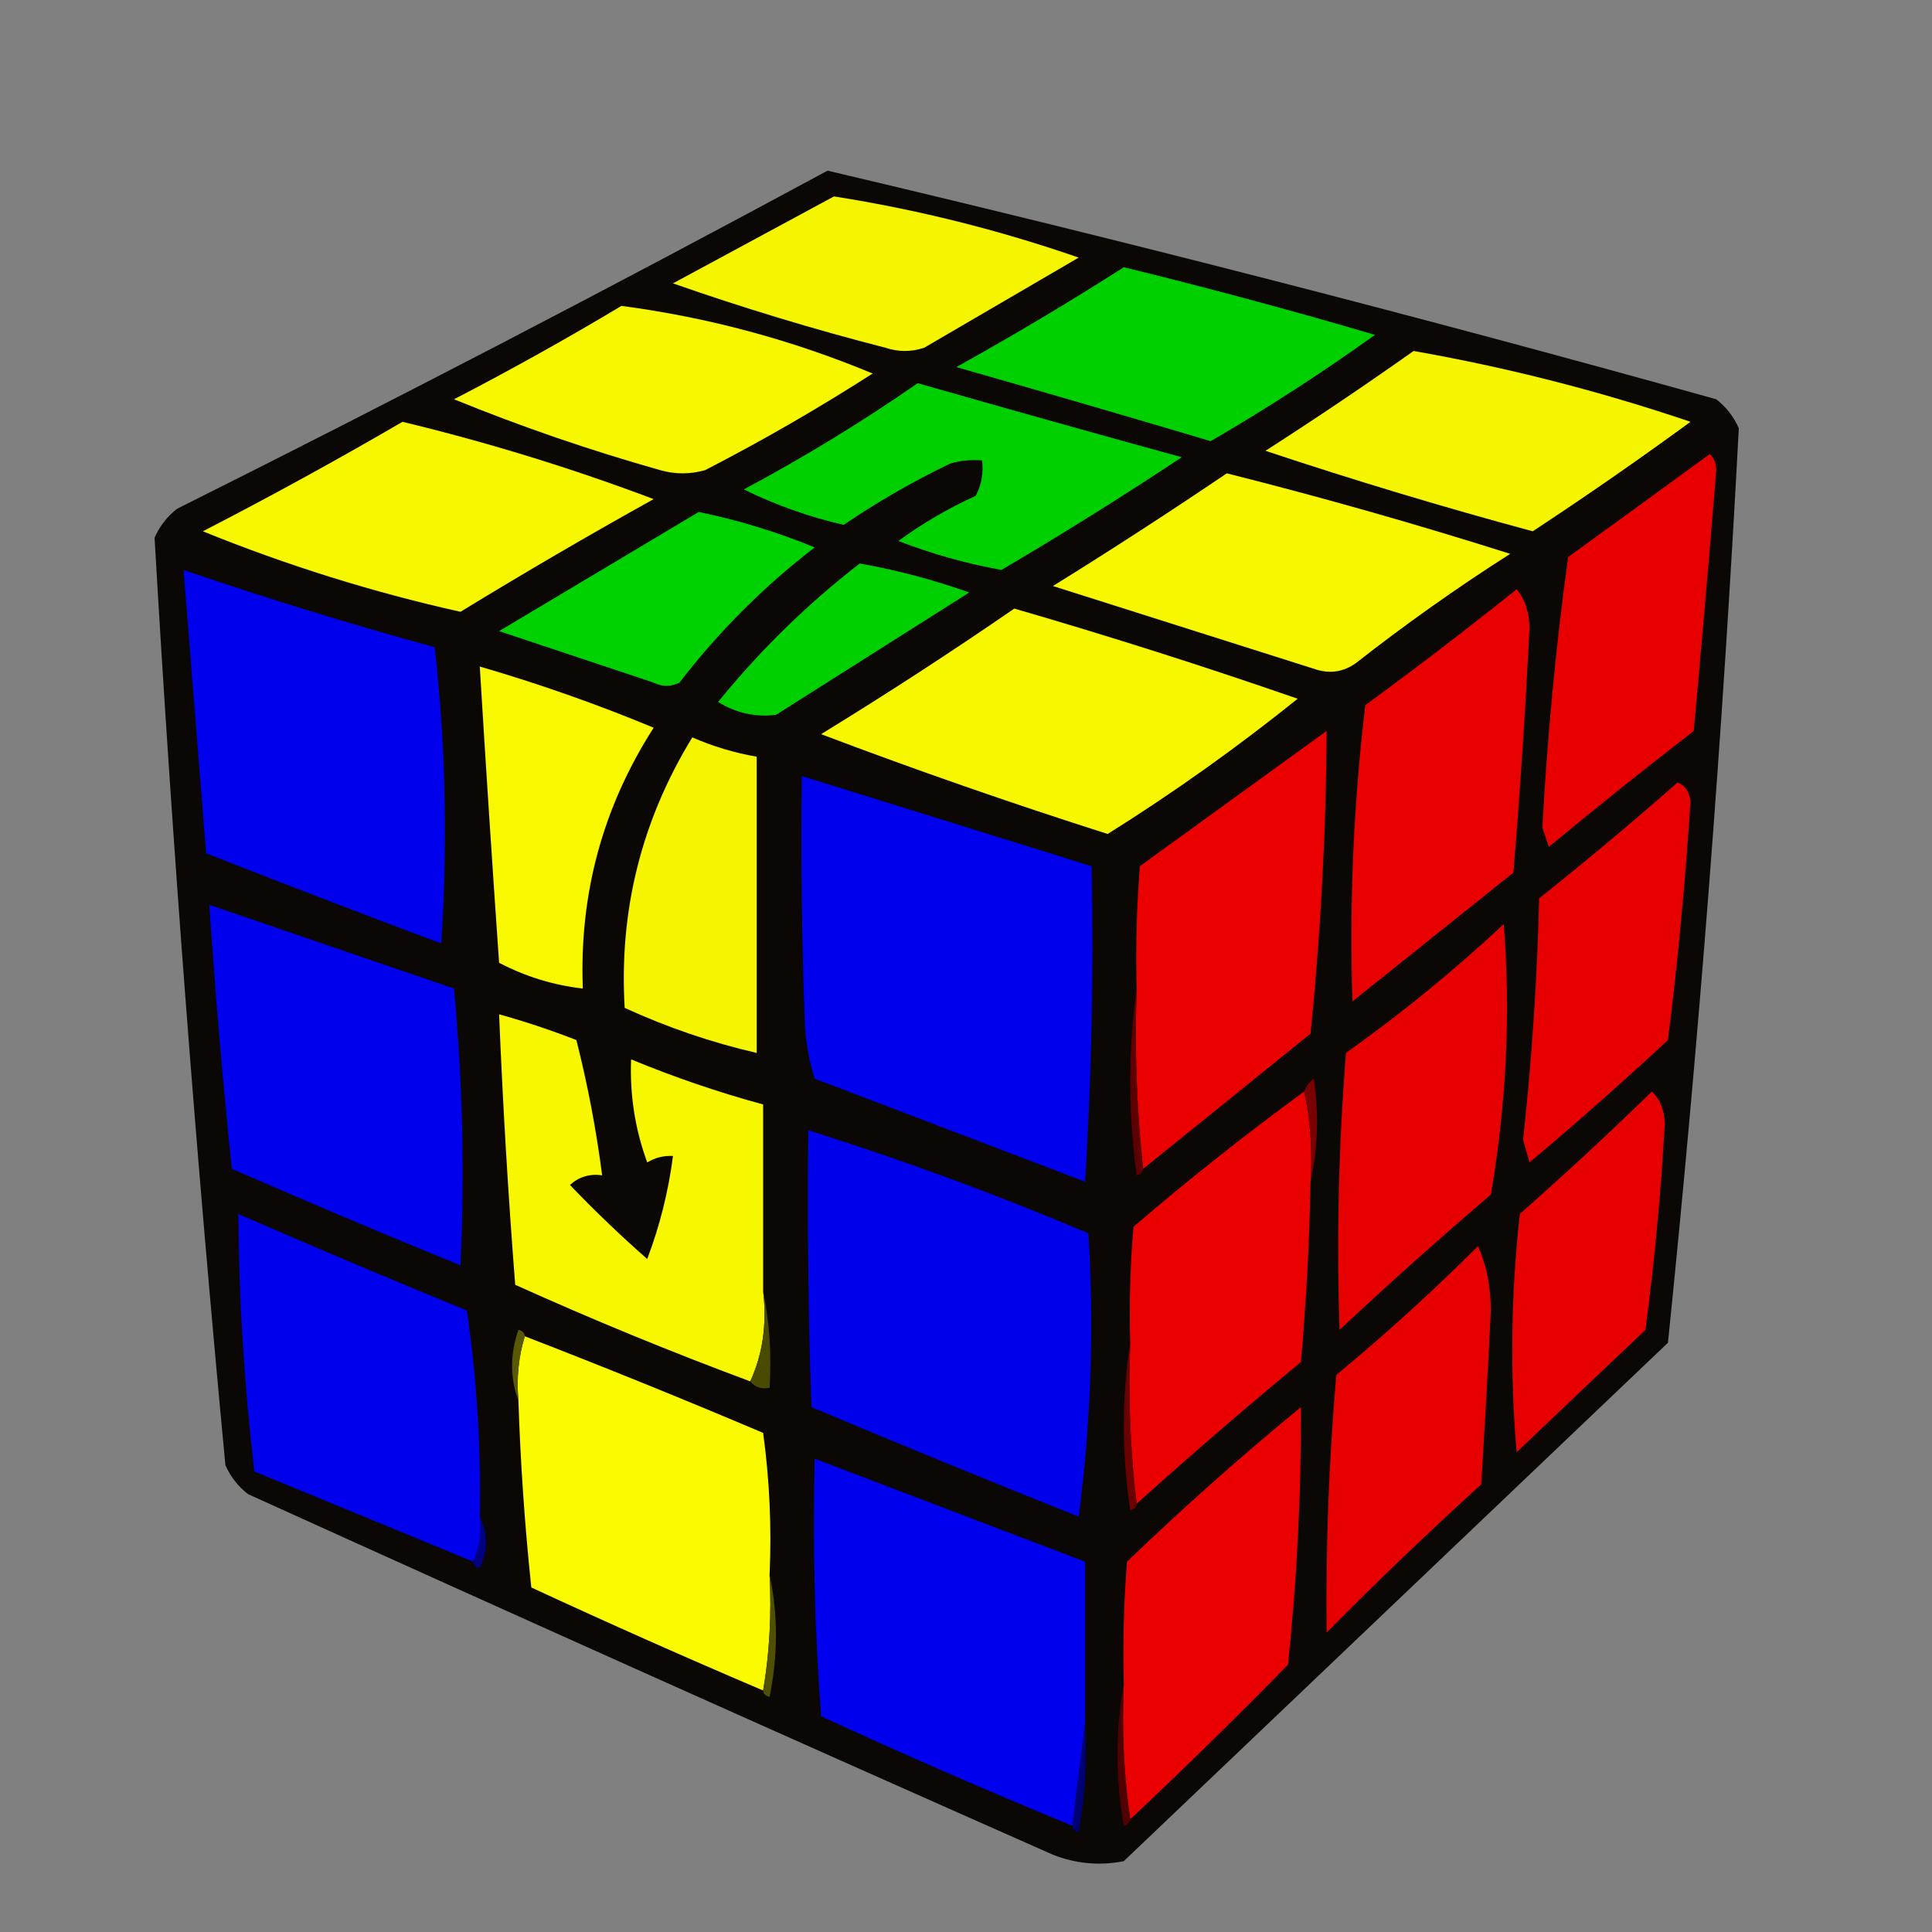 <?xml version="1.0" encoding="UTF-8"?>
<!DOCTYPE svg PUBLIC "-//W3C//DTD SVG 1.1//EN" "http://www.w3.org/Graphics/SVG/1.1/DTD/svg11.dtd">
<svg xmlns="http://www.w3.org/2000/svg" version="1.1" width="300px" height="300px" style="shape-rendering:geometricPrecision; text-rendering:geometricPrecision; image-rendering:optimizeQuality; fill-rule:evenodd; clip-rule:evenodd" xmlns:xlink="http://www.w3.org/1999/xlink">
<rect width="100%" height="100%" fill="#808080" stroke="none"/>
<g><path style="opacity:0.97" fill="#080402" d="M 128.5,26.5 C 174.702,37.384 220.702,49.217 266.5,62C 268.049,63.214 269.215,64.714 270,66.5C 267.505,113.93 263.839,161.263 259,208.5C 230.833,235.333 202.667,262.167 174.5,289C 170.739,289.738 167.072,289.405 163.5,288C 121.75,269.527 80.083,250.861 38.5,232C 36.951,230.786 35.785,229.286 35,227.5C 30.448,179.543 26.781,131.543 24,83.5C 24.785,81.714 25.951,80.214 27.5,79C 61.542,61.981 95.209,44.481 128.5,26.5 Z"/></g>
<g><path style="opacity:1" fill="#f5f500" d="M 129.5,30.5 C 142.449,32.538 155.115,35.705 167.5,40C 159.5,44.667 151.5,49.333 143.5,54C 141.5,54.667 139.5,54.667 137.5,54C 126.305,51.121 115.305,47.787 104.5,44C 112.927,39.457 121.26,34.957 129.5,30.5 Z"/></g>
<g><path style="opacity:1" fill="#00d000" d="M 174.5,41.5 C 187.585,44.695 200.585,48.195 213.5,52C 205.259,57.909 196.759,63.409 188,68.5C 174.856,64.589 161.689,60.756 148.5,57C 157.395,52.059 166.062,46.892 174.5,41.5 Z"/></g>
<g><path style="opacity:1" fill="#f7f700" d="M 96.5,47.5 C 109.977,49.285 122.977,52.785 135.5,58C 127.092,63.4 118.425,68.4 109.5,73C 107.167,73.667 104.833,73.667 102.5,73C 91.576,69.915 80.909,66.248 70.5,62C 79.39,57.392 88.057,52.559 96.5,47.5 Z"/></g>
<g><path style="opacity:1" fill="#f5f500" d="M 219.5,54.5 C 234.098,57.066 248.431,60.733 262.5,65.5C 254.461,71.376 246.294,77.043 238,82.5C 223.992,78.718 210.159,74.551 196.5,70C 204.344,64.97 212.011,59.804 219.5,54.5 Z"/></g>
<g><path style="opacity:1" fill="#00cf00" d="M 142.5,59.5 C 156.098,63.39 169.765,67.224 183.5,71C 174.297,77.099 164.963,82.932 155.5,88.5C 150.026,87.509 144.693,86.009 139.5,84C 143.241,81.268 147.241,78.934 151.5,77C 152.406,75.3 152.739,73.467 152.5,71.5C 150.801,71.34 149.134,71.507 147.5,72C 141.732,74.783 136.232,77.95 131,81.5C 125.617,80.261 120.45,78.428 115.5,76C 124.897,70.977 133.897,65.477 142.5,59.5 Z"/></g>
<g><path style="opacity:1" fill="#f7f700" d="M 62.5,65.5 C 75.739,68.691 88.739,72.691 101.5,77.5C 91.37,83.134 81.37,88.967 71.5,95C 57.894,91.966 44.56,87.799 31.5,82.5C 42.056,77.059 52.389,71.392 62.5,65.5 Z"/></g>
<g><path style="opacity:1" fill="#e80000" d="M 265.5,70.5 C 266.139,71.097 266.472,71.93 266.5,73C 265.408,86.5 264.241,100 263,113.5C 255.409,119.38 247.909,125.38 240.5,131.5C 240.167,130.5 239.833,129.5 239.5,128.5C 240.254,114.419 241.588,100.419 243.5,86.5C 250.901,81.145 258.234,75.812 265.5,70.5 Z"/></g>
<g><path style="opacity:1" fill="#f7f700" d="M 190.5,73.5 C 205.298,77.226 219.965,81.392 234.5,86C 226.222,91.278 218.222,96.945 210.5,103C 208.635,104.301 206.635,104.635 204.5,104C 190.85,99.668 177.183,95.335 163.5,91C 172.675,85.304 181.675,79.47 190.5,73.5 Z"/></g>
<g><path style="opacity:1" fill="#00d100" d="M 108.5,79.5 C 114.646,80.765 120.646,82.599 126.5,85C 118.623,91.054 111.623,98.054 105.5,106C 104.167,106.667 102.833,106.667 101.5,106C 93.489,103.33 85.489,100.663 77.5,98C 87.897,91.807 98.23,85.641 108.5,79.5 Z"/></g>
<g><path style="opacity:1" fill="#00d000" d="M 133.5,87.5 C 139.278,88.528 144.944,90.028 150.5,92C 140.5,98.333 130.5,104.667 120.5,111C 117.315,111.388 114.315,110.721 111.5,109C 118.066,100.933 125.399,93.766 133.5,87.5 Z"/></g>
<g><path style="opacity:1" fill="#0000ed" d="M 28.5,88.5 C 41.386,92.907 54.386,96.907 67.5,100.5C 69.221,115.799 69.554,131.133 68.5,146.5C 56.277,141.927 44.111,137.26 32,132.5C 30.832,117.822 29.666,103.156 28.5,88.5 Z"/></g>
<g><path style="opacity:1" fill="#e90000" d="M 235.5,91.5 C 236.794,93.048 237.461,95.048 237.5,97.5C 236.878,110.182 236.045,122.849 235,135.5C 226.667,142.167 218.333,148.833 210,155.5C 209.514,140.125 210.18,124.791 212,109.5C 220.018,103.636 227.852,97.636 235.5,91.5 Z"/></g>
<g><path style="opacity:1" fill="#f7f700" d="M 157.5,94.5 C 172.297,98.792 186.964,103.458 201.5,108.5C 192.097,116.065 182.263,123.065 172,129.5C 156.983,124.717 142.15,119.551 127.5,114C 137.735,107.725 147.735,101.225 157.5,94.5 Z"/></g>
<g><path style="opacity:1" fill="#f8f800" d="M 74.5,103.5 C 83.687,106.173 92.687,109.34 101.5,113C 93.602,125.308 89.936,138.808 90.5,153.5C 85.933,152.978 81.6,151.645 77.5,149.5C 76.43,134.164 75.43,118.83 74.5,103.5 Z"/></g>
<g><path style="opacity:1" fill="#f5f500" d="M 107.5,114.5 C 110.699,115.899 114.032,116.899 117.5,117.5C 117.5,132.833 117.5,148.167 117.5,163.5C 110.442,161.869 103.608,159.536 97,156.5C 96.107,141.405 99.607,127.405 107.5,114.5 Z"/></g>
<g><path style="opacity:1" fill="#eb0000" d="M 177.5,181.5 C 176.506,172.348 176.173,163.015 176.5,153.5C 176.334,147.158 176.5,140.825 177,134.5C 186.667,127.5 196.333,120.5 206,113.5C 205.916,129.186 205.082,144.853 203.5,160.5C 194.79,167.554 186.123,174.554 177.5,181.5 Z"/></g>
<g><path style="opacity:1" fill="#0000ed" d="M 124.5,120.5 C 139.5,125.167 154.5,129.833 169.5,134.5C 169.833,150.847 169.499,167.18 168.5,183.5C 154.5,178.167 140.5,172.833 126.5,167.5C 125.682,164.893 125.182,162.226 125,159.5C 124.5,146.504 124.333,133.504 124.5,120.5 Z"/></g>
<g><path style="opacity:1" fill="#e70000" d="M 260.5,121.5 C 261.693,121.97 262.36,122.97 262.5,124.5C 261.706,136.869 260.539,149.202 259,161.5C 251.982,168.019 244.815,174.353 237.5,180.5C 237.167,179.333 236.833,178.167 236.5,177C 237.862,164.538 238.695,152.038 239,139.5C 246.357,133.636 253.524,127.636 260.5,121.5 Z"/></g>
<g><path style="opacity:1" fill="#0000ec" d="M 32.5,140.5 C 45.176,144.84 57.843,149.173 70.5,153.5C 71.833,167.827 72.167,182.161 71.5,196.5C 59.594,191.629 47.761,186.629 36,181.5C 34.576,167.85 33.409,154.183 32.5,140.5 Z"/></g>
<g><path style="opacity:1" fill="#e70000" d="M 233.5,143.5 C 234.585,157.408 233.918,171.408 231.5,185.5C 223.518,192.315 215.684,199.315 208,206.5C 207.528,192.154 207.862,177.821 209,163.5C 217.646,157.348 225.813,150.681 233.5,143.5 Z"/></g>
<g><path style="opacity:1" fill="#f7f700" d="M 118.5,200.5 C 119.103,205.619 118.436,210.285 116.5,214.5C 104.169,209.918 92.002,204.918 80,199.5C 78.908,185.512 78.075,171.512 77.5,157.5C 81.539,158.624 85.539,159.957 89.5,161.5C 91.252,168.423 92.586,175.423 93.5,182.5C 91.571,182.231 89.905,182.731 88.5,184C 92.348,188.016 96.348,191.849 100.5,195.5C 102.464,190.313 103.797,184.979 104.5,179.5C 103.07,179.421 101.736,179.754 100.5,180.5C 98.611,175.338 97.778,170.004 98,164.5C 104.707,167.274 111.541,169.607 118.5,171.5C 118.5,181.167 118.5,190.833 118.5,200.5 Z"/></g>
<g><path style="opacity:1" fill="#5e0001" d="M 176.5,153.5 C 176.173,163.015 176.506,172.348 177.5,181.5C 177.44,182.043 177.107,182.376 176.5,182.5C 175.177,172.675 175.177,163.008 176.5,153.5 Z"/></g>
<g><path style="opacity:1" fill="#eb0000" d="M 202.5,169.5 C 203.486,173.97 203.819,178.637 203.5,183.5C 203.332,192.848 202.832,202.181 202,211.5C 193.333,218.669 184.833,226.002 176.5,233.5C 175.507,225.35 175.174,217.017 175.5,208.5C 175.334,202.491 175.501,196.491 176,190.5C 184.591,183.13 193.424,176.13 202.5,169.5 Z"/></g>
<g><path style="opacity:1" fill="#e70000" d="M 256.5,169.5 C 257.777,170.694 258.444,172.36 258.5,174.5C 257.914,185.211 256.914,195.878 255.5,206.5C 248.833,212.833 242.167,219.167 235.5,225.5C 234.454,213.164 234.621,200.831 236,188.5C 243.03,182.3 249.863,175.967 256.5,169.5 Z"/></g>
<g><path style="opacity:1" fill="#0000eb" d="M 125.5,175.5 C 140.239,180.136 154.739,185.469 169,191.5C 169.915,206.223 169.415,220.89 167.5,235.5C 153.595,229.963 139.761,224.296 126,218.5C 125.5,204.171 125.333,189.837 125.5,175.5 Z"/></g>
<g><path style="opacity:1" fill="#7b0001" d="M 203.5,183.5 C 203.819,178.637 203.486,173.97 202.5,169.5C 202.783,168.711 203.283,168.044 204,167.5C 204.817,173.016 204.651,178.35 203.5,183.5 Z"/></g>
<g><path style="opacity:1" fill="#0000ec" d="M 74.5,235.5 C 74.802,238.059 74.468,240.393 73.5,242.5C 62.156,237.827 50.823,233.16 39.5,228.5C 37.926,215.204 37.093,201.871 37,188.5C 48.761,193.629 60.594,198.629 72.5,203.5C 74.041,214.109 74.707,224.776 74.5,235.5 Z"/></g>
<g><path style="opacity:1" fill="#e70000" d="M 229.5,193.5 C 230.82,196.428 231.486,199.761 231.5,203.5C 231.059,212.503 230.559,221.503 230,230.5C 221.808,237.936 213.808,245.603 206,253.5C 205.846,240.155 206.346,226.822 207.5,213.5C 215.178,207.152 222.512,200.485 229.5,193.5 Z"/></g>
<g><path style="opacity:1" fill="#fbfb00" d="M 81.5,207.5 C 93.923,212.307 106.257,217.307 118.5,222.5C 119.497,229.803 119.831,237.137 119.5,244.5C 119.823,250.69 119.49,256.69 118.5,262.5C 106.441,257.366 94.441,252.033 82.5,246.5C 81.484,236.855 80.817,227.188 80.5,217.5C 80.187,213.958 80.521,210.625 81.5,207.5 Z"/></g>
<g><path style="opacity:1" fill="#4a4b02" d="M 118.5,200.5 C 119.487,205.305 119.821,210.305 119.5,215.5C 118.209,215.737 117.209,215.404 116.5,214.5C 118.436,210.285 119.103,205.619 118.5,200.5 Z"/></g>
<g><path style="opacity:1" fill="#585902" d="M 81.5,207.5 C 80.521,210.625 80.187,213.958 80.5,217.5C 79.192,213.981 79.192,210.315 80.5,206.5C 81.107,206.624 81.44,206.957 81.5,207.5 Z"/></g>
<g><path style="opacity:1" fill="#ea0000" d="M 175.5,282.5 C 174.509,275.687 174.175,268.687 174.5,261.5C 174.334,255.158 174.5,248.825 175,242.5C 183.703,234.129 192.703,226.129 202,218.5C 202.066,231.856 201.399,245.189 200,258.5C 191.938,266.73 183.772,274.73 175.5,282.5 Z"/></g>
<g><path style="opacity:1" fill="#0000ee" d="M 168.5,267.5 C 167.833,272.833 167.167,278.167 166.5,283.5C 153.405,278.121 140.405,272.454 127.5,266.5C 126.501,253.183 126.167,239.85 126.5,226.5C 140.53,231.852 154.53,237.185 168.5,242.5C 168.5,250.833 168.5,259.167 168.5,267.5 Z"/></g>
<g><path style="opacity:1" fill="#6a0000" d="M 175.5,208.5 C 175.174,217.017 175.507,225.35 176.5,233.5C 176.44,234.043 176.107,234.376 175.5,234.5C 174.179,225.675 174.179,217.009 175.5,208.5 Z"/></g>
<g><path style="opacity:1" fill="#000080" d="M 74.5,235.5 C 75.8,238.024 75.8,240.691 74.5,243.5C 73.893,243.376 73.56,243.043 73.5,242.5C 74.468,240.393 74.802,238.059 74.5,235.5 Z"/></g>
<g><path style="opacity:1" fill="#4f5001" d="M 119.5,244.5 C 120.817,250.678 120.817,257.012 119.5,263.5C 118.893,263.376 118.56,263.043 118.5,262.5C 119.49,256.69 119.823,250.69 119.5,244.5 Z"/></g>
<g><path style="opacity:1" fill="#500000" d="M 174.5,261.5 C 174.175,268.687 174.509,275.687 175.5,282.5C 175.44,283.043 175.107,283.376 174.5,283.5C 173.181,276.01 173.181,268.677 174.5,261.5 Z"/></g>
<g><path style="opacity:1" fill="#000076" d="M 168.5,267.5 C 168.829,273.206 168.495,278.872 167.5,284.5C 166.893,284.376 166.56,284.043 166.5,283.5C 167.167,278.167 167.833,272.833 168.5,267.5 Z"/></g>
</svg>
